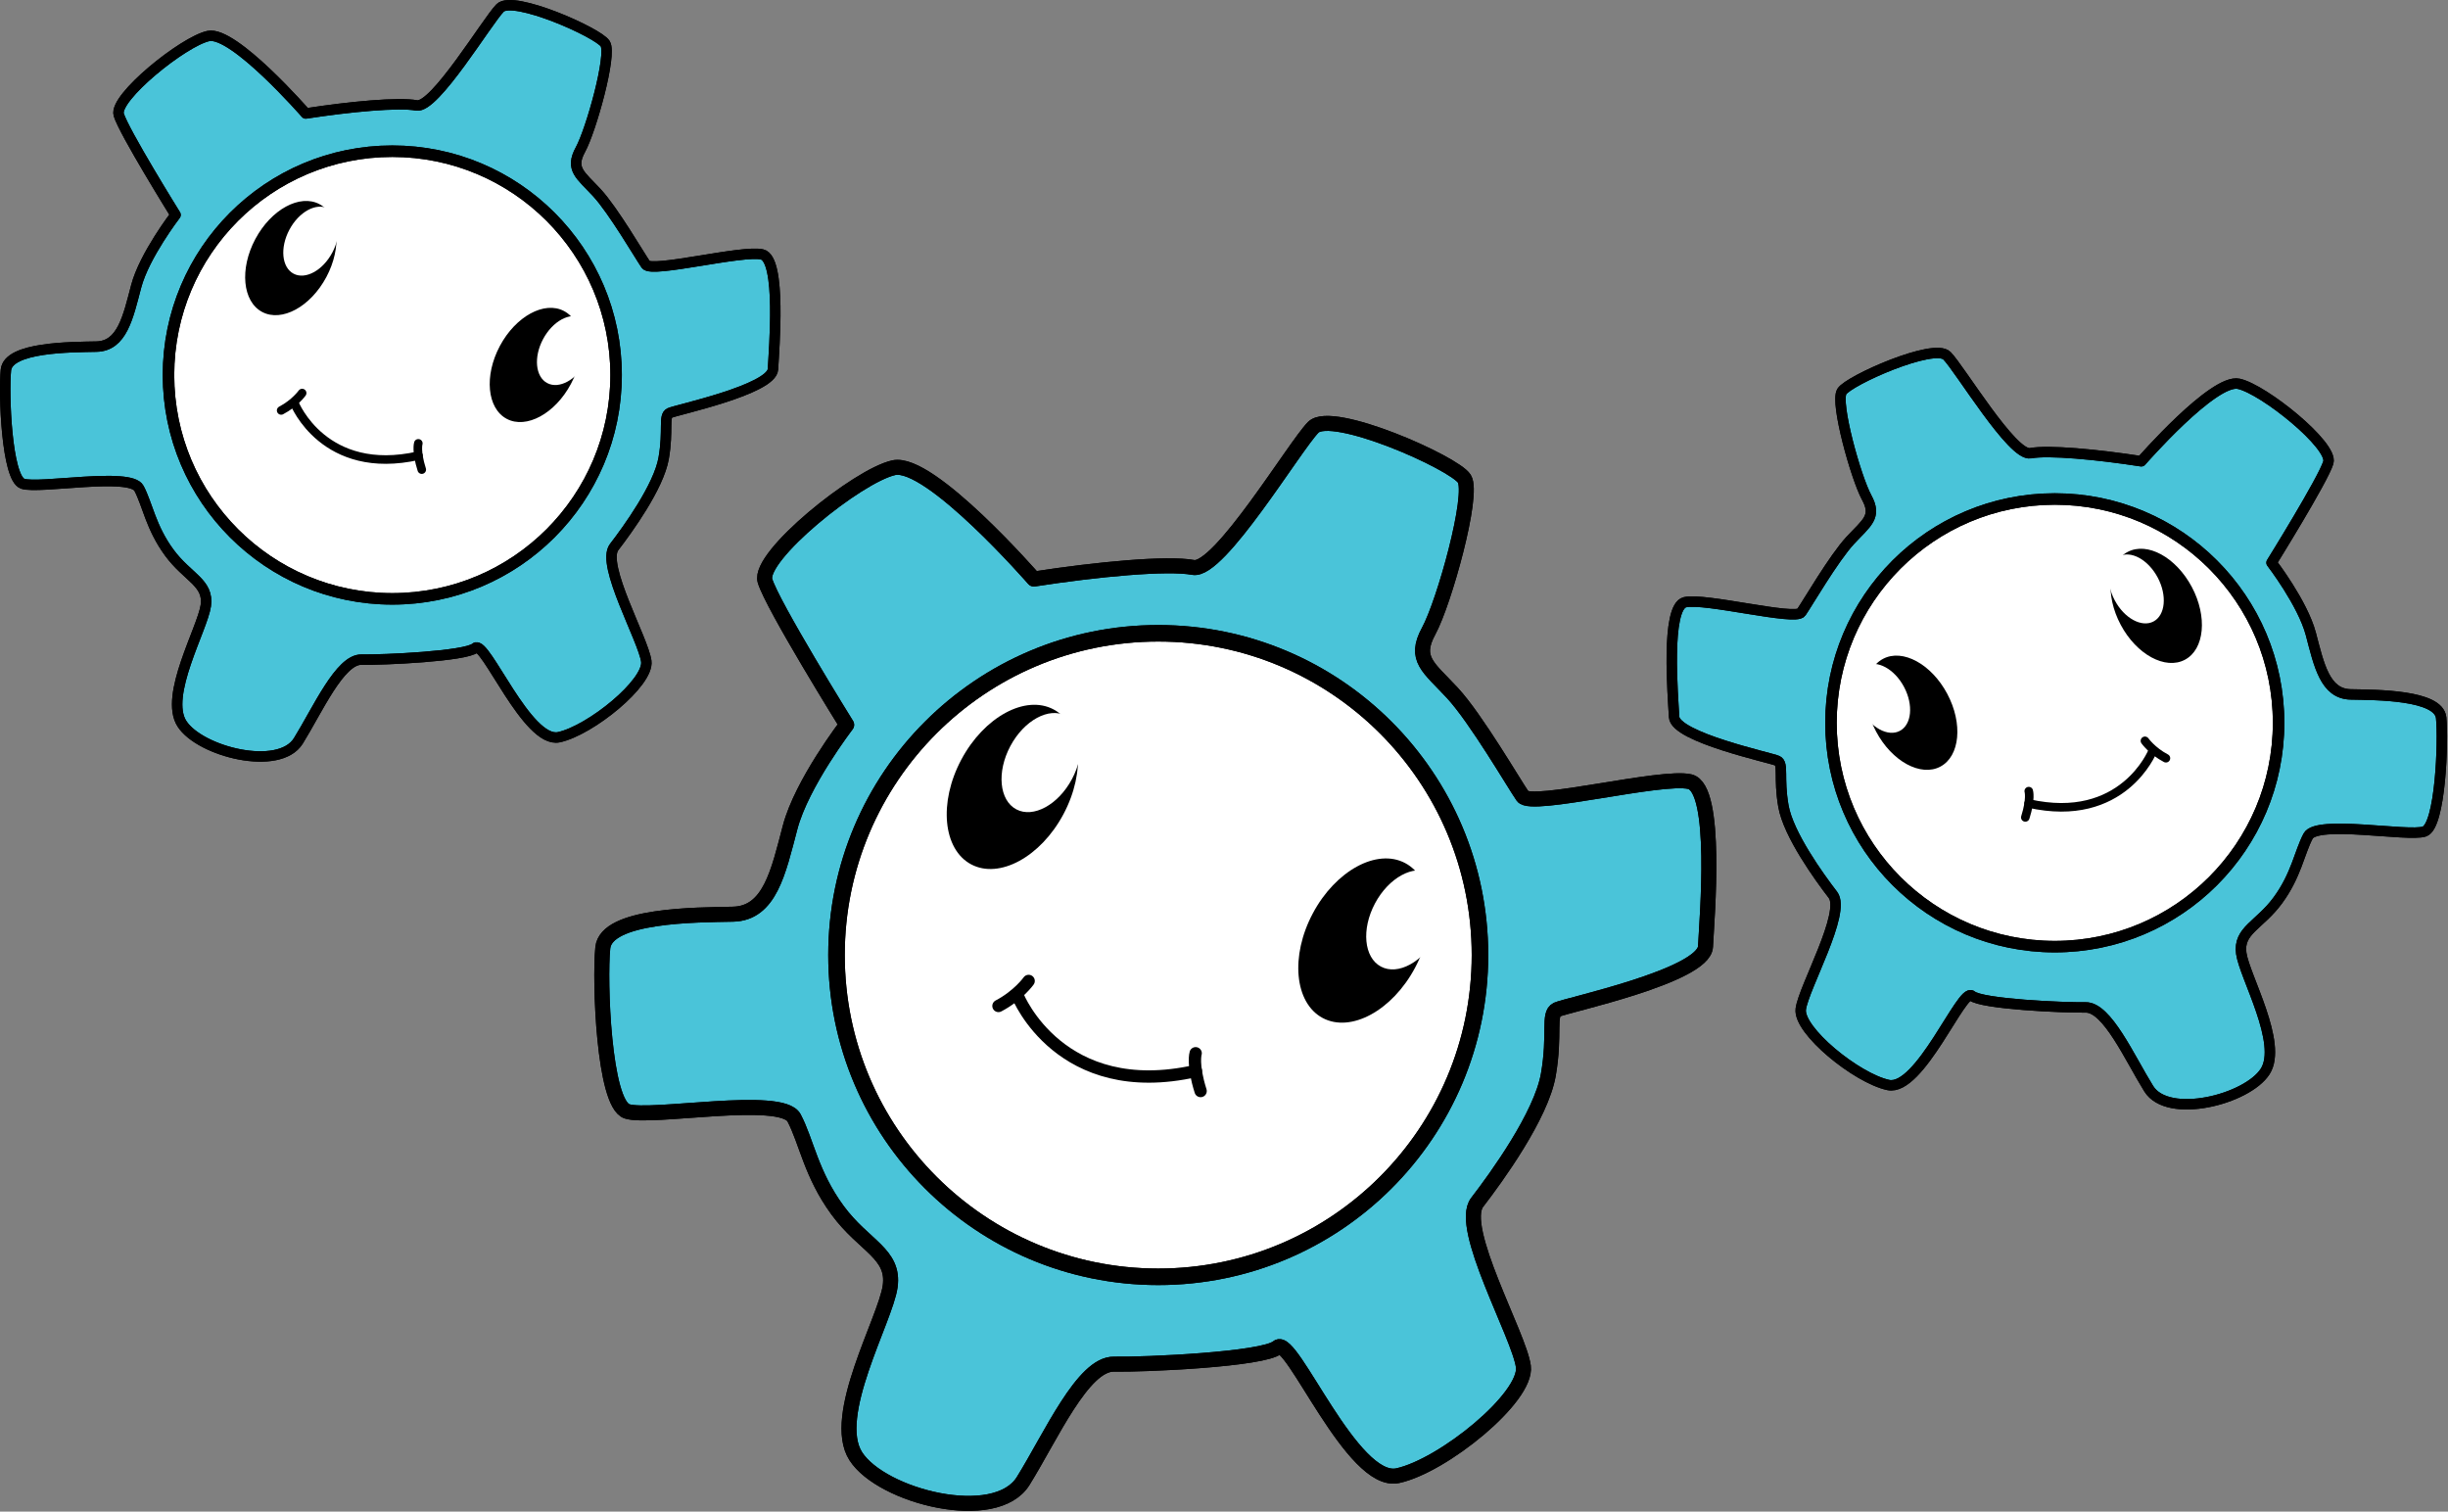 <?xml version="1.0" encoding="UTF-8" standalone="no"?><!DOCTYPE svg PUBLIC "-//W3C//DTD SVG 1.1//EN" "http://www.w3.org/Graphics/SVG/1.1/DTD/svg11.dtd"><svg width="100%" height="100%" viewBox="0 0 1090 673" version="1.1" xmlns="http://www.w3.org/2000/svg" xmlns:xlink="http://www.w3.org/1999/xlink" xml:space="preserve" xmlns:serif="http://www.serif.com/" style="fill-rule:evenodd;clip-rule:evenodd;stroke-linecap:round;stroke-linejoin:round;"><rect x="0" y="0" width="1090" height="673" fill="#808080" stroke="none"/><g id="engrenage1"><path id="corcorpo" d="M460.334,257.807c-0,-0 -46.278,-53.111 -62.362,-49.576c-16.085,3.534 -60.575,39.474 -57.353,50.34c3.223,10.866 36.367,64.144 36.367,64.144c-0,-0 -19.983,25.946 -25.182,45.671c-5.199,19.726 -8.99,38.305 -25.454,38.639c-16.464,0.335 -56.458,0.215 -57.948,14.974c-1.489,14.758 0.379,69.301 10.75,72.788c10.371,3.487 68.888,-7.522 74.412,2.913c5.524,10.436 7.555,25.008 19.334,41.08c11.779,16.072 25.535,19.296 23.45,34.03c-2.085,14.734 -26.796,57.621 -15.288,75.556c11.508,17.934 62.199,30.83 74.52,11.009c12.321,-19.821 26.618,-52.275 40.401,-52.013c13.783,0.263 66.687,-2.115 72.888,-7.512c6.201,-5.397 33.253,61.517 53.454,57.171c20.2,-4.347 57.785,-34.89 55.971,-48.622c-1.815,-13.731 -29.234,-61.83 -20.569,-73.077c8.665,-11.248 28.524,-38.662 31.693,-56.835c3.168,-18.173 -0.271,-27.033 3.872,-28.991c4.143,-1.958 65.421,-14.973 66.098,-28.036c0.677,-13.063 5.551,-70.424 -6.959,-73.433c-12.51,-3.009 -70.621,11.94 -74.412,6.519c-3.791,-5.421 -20.808,-34.673 -31.341,-46.04c-10.534,-11.367 -17.358,-15.068 -10.534,-27.558c6.824,-12.49 20.309,-60.705 15.868,-67.797c-4.441,-7.093 -58.977,-31.26 -67.263,-22.902c-8.286,8.358 -41.917,64.549 -53.453,62.4c-11.535,-2.149 -42.55,0.765 -70.96,5.158Z" style="fill:#4ac4d9;fill-rule:nonzero;stroke:#000;stroke-width:6.67px;"/><circle id="corrsto" cx="515.72" cy="425.213" r="143.256" style="fill:#fff;stroke:#000;stroke-width:7.36px;"/><circle id="path4915" cx="515.72" cy="425.213" r="143.256" style="fill:none;stroke:#000;stroke-width:7.36px;"/><path id="path4917" d="M460.334,257.807c-0,-0 -46.278,-53.111 -62.362,-49.576c-16.085,3.534 -60.575,39.474 -57.353,50.34c3.223,10.866 36.367,64.144 36.367,64.144c-0,-0 -19.983,25.946 -25.182,45.671c-5.199,19.726 -8.99,38.305 -25.454,38.639c-16.464,0.335 -56.458,0.215 -57.948,14.974c-1.489,14.758 0.379,69.301 10.75,72.788c10.371,3.487 68.888,-7.522 74.412,2.913c5.524,10.436 7.555,25.008 19.334,41.08c11.779,16.072 25.535,19.296 23.45,34.03c-2.085,14.734 -26.796,57.621 -15.288,75.556c11.508,17.934 62.199,30.83 74.52,11.009c12.321,-19.821 26.618,-52.275 40.401,-52.013c13.783,0.263 66.687,-2.115 72.888,-7.512c6.201,-5.397 33.253,61.517 53.454,57.171c20.2,-4.347 57.785,-34.89 55.971,-48.622c-1.815,-13.731 -29.234,-61.83 -20.569,-73.077c8.665,-11.248 28.524,-38.662 31.693,-56.835c3.168,-18.173 -0.271,-27.033 3.872,-28.991c4.143,-1.958 65.421,-14.973 66.098,-28.036c0.677,-13.063 5.551,-70.424 -6.959,-73.433c-12.51,-3.009 -70.621,11.94 -74.412,6.519c-3.791,-5.421 -20.808,-34.673 -31.341,-46.04c-10.534,-11.367 -17.358,-15.068 -10.534,-27.558c6.824,-12.49 20.309,-60.705 15.868,-67.797c-4.441,-7.093 -58.977,-31.26 -67.263,-22.902c-8.286,8.358 -41.917,64.549 -53.453,62.4c-11.535,-2.149 -42.55,0.765 -70.96,5.158Z" style="fill:none;fill-rule:nonzero;stroke:#000;stroke-width:6.67px;"/><path id="path4948" d="M453.229,443.54c0,0 18.874,46.902 79.259,33.278" style="fill:none;fill-rule:nonzero;stroke:#000;stroke-width:5.49px;"/><path id="path4950" d="M532.374,468.94c-0,0 -1.571,4.872 2.207,16.812" style="fill:none;fill-rule:nonzero;stroke:#000;stroke-width:5.49px;"/><path id="path4952" d="M458.011,436.748c-0,0 -4.59,6.496 -13.431,11.128" style="fill:none;fill-rule:nonzero;stroke:#000;stroke-width:5.49px;"/><path id="path4954" d="M469.134,315.864c12.559,6.687 14.528,27.568 4.394,46.601c-10.133,19.033 -28.556,29.057 -41.115,22.371c-12.558,-6.686 -14.527,-27.567 -4.394,-46.6c10.133,-19.034 28.556,-29.058 41.115,-22.372Z"/><path id="path4954-6" d="M625.671,384.273c12.558,6.686 14.527,27.567 4.394,46.601c-10.133,19.033 -28.556,29.057 -41.115,22.371c-12.559,-6.687 -14.528,-27.568 -4.394,-46.601c10.133,-19.033 28.556,-29.057 41.115,-22.371Z"/><path id="path4954-2" d="M637.043,388.726c7.581,4.036 8.77,16.64 2.653,28.129c-6.117,11.488 -17.237,17.539 -24.818,13.503c-7.581,-4.036 -8.769,-16.64 -2.652,-28.129c6.116,-11.488 17.237,-17.539 24.817,-13.503Z" style="fill:#fff;"/><path id="path4954-2-9" d="M474.671,318.705c7.58,4.036 8.769,16.64 2.652,28.129c-6.116,11.489 -17.237,17.539 -24.817,13.503c-7.581,-4.036 -8.77,-16.64 -2.653,-28.128c6.117,-11.489 17.237,-17.54 24.818,-13.504Z" style="fill:#fff;"/></g><g id="engrenahe2"><path id="corcorpo1" serif:id="corcorpo" d="M953.443,205.366c0,-0 32.192,-36.945 43.38,-34.487c11.189,2.459 42.138,27.46 39.896,35.019c-2.241,7.558 -25.297,44.619 -25.297,44.619c-0,0 13.9,18.049 17.517,31.771c3.616,13.721 6.254,26.645 17.706,26.878c11.453,0.232 39.274,0.149 40.31,10.416c1.036,10.266 -0.264,48.207 -7.478,50.633c-7.214,2.425 -47.92,-5.233 -51.763,2.027c-3.842,7.259 -5.255,17.396 -13.449,28.575c-8.194,11.18 -17.762,13.423 -16.312,23.673c1.45,10.249 18.64,40.082 10.635,52.558c-8.006,12.476 -43.268,21.446 -51.838,7.658c-8.571,-13.788 -18.516,-36.364 -28.104,-36.181c-9.588,0.183 -46.39,-1.471 -50.703,-5.226c-4.314,-3.754 -23.131,42.793 -37.183,39.77c-14.052,-3.024 -40.197,-24.271 -38.935,-33.822c1.262,-9.552 20.336,-43.011 14.308,-50.835c-6.028,-7.824 -19.842,-26.894 -22.046,-39.535c-2.204,-12.642 0.188,-18.805 -2.694,-20.167c-2.882,-1.363 -45.509,-10.416 -45.98,-19.503c-0.47,-9.087 -3.861,-48.989 4.841,-51.082c8.703,-2.093 49.126,8.306 51.763,4.535c2.637,-3.771 14.475,-24.119 21.802,-32.026c7.327,-7.908 12.074,-10.483 7.327,-19.171c-4.746,-8.688 -14.127,-42.227 -11.038,-47.161c3.089,-4.934 41.026,-21.745 46.79,-15.931c5.764,5.814 29.159,44.902 37.183,43.407c8.025,-1.495 29.599,0.532 49.362,3.588Z" style="fill:#4ac4d9;fill-rule:nonzero;stroke:#000;stroke-width:4.64px;"/><circle id="corrsto1" serif:id="corrsto" cx="914.915" cy="321.818" r="99.652" style="fill:#fff;stroke:#000;stroke-width:5.12px;"/><circle id="circle5668" cx="914.915" cy="321.818" r="99.652" style="fill:none;stroke:#000;stroke-width:5.12px;"/><path id="path5670" d="M953.443,205.366c0,-0 32.192,-36.945 43.38,-34.487c11.189,2.459 42.138,27.46 39.896,35.019c-2.241,7.558 -25.297,44.619 -25.297,44.619c-0,0 13.9,18.049 17.517,31.771c3.616,13.721 6.254,26.645 17.706,26.878c11.453,0.232 39.274,0.149 40.31,10.416c1.036,10.266 -0.264,48.207 -7.478,50.633c-7.214,2.425 -47.92,-5.233 -51.763,2.027c-3.842,7.259 -5.255,17.396 -13.449,28.575c-8.194,11.18 -17.762,13.423 -16.312,23.673c1.45,10.249 18.64,40.082 10.635,52.558c-8.006,12.476 -43.268,21.446 -51.838,7.658c-8.571,-13.788 -18.516,-36.364 -28.104,-36.181c-9.588,0.183 -46.39,-1.471 -50.703,-5.226c-4.314,-3.754 -23.131,42.793 -37.183,39.77c-14.052,-3.024 -40.197,-24.271 -38.935,-33.822c1.262,-9.552 20.336,-43.011 14.308,-50.835c-6.028,-7.824 -19.842,-26.894 -22.046,-39.535c-2.204,-12.642 0.188,-18.805 -2.694,-20.167c-2.882,-1.363 -45.509,-10.416 -45.98,-19.503c-0.47,-9.087 -3.861,-48.989 4.841,-51.082c8.703,-2.093 49.126,8.306 51.763,4.535c2.637,-3.771 14.475,-24.119 21.802,-32.026c7.327,-7.908 12.074,-10.483 7.327,-19.171c-4.746,-8.688 -14.127,-42.227 -11.038,-47.161c3.089,-4.934 41.026,-21.745 46.79,-15.931c5.764,5.814 29.159,44.902 37.183,43.407c8.025,-1.495 29.599,0.532 49.362,3.588Z" style="fill:none;fill-rule:nonzero;stroke:#000;stroke-width:4.64px;"/><path id="path5672" d="M958.385,334.566c-0,0 -13.129,32.626 -55.134,23.149" style="fill:none;fill-rule:nonzero;stroke:#000;stroke-width:3.82px;"/><path id="path5674" d="M903.33,352.235c0,0 1.093,3.389 -1.535,11.695" style="fill:none;fill-rule:nonzero;stroke:#000;stroke-width:3.82px;"/><path id="path5676" d="M955.059,329.842c-0,-0 3.193,4.518 9.343,7.741" style="fill:none;fill-rule:nonzero;stroke:#000;stroke-width:3.82px;"/><path id="ellipse5678" d="M947.321,245.752c-8.736,4.651 -10.106,19.177 -3.057,32.417c7.049,13.239 19.865,20.213 28.601,15.561c8.736,-4.651 10.106,-19.176 3.057,-32.416c-7.049,-13.24 -19.865,-20.213 -28.601,-15.562Z"/><path id="ellipse5680" d="M838.431,293.339c-8.737,4.651 -10.106,19.176 -3.057,32.416c7.049,13.24 19.864,20.213 28.6,15.562c8.737,-4.651 10.106,-19.176 3.057,-32.416c-7.049,-13.24 -19.864,-20.213 -28.6,-15.562Z"/><path id="ellipse5682" d="M830.52,296.436c-5.274,2.808 -6.101,11.575 -1.846,19.567c4.255,7.992 11.991,12.201 17.264,9.394c5.273,-2.808 6.1,-11.575 1.845,-19.567c-4.255,-7.992 -11.99,-12.201 -17.263,-9.394Z" style="fill:#fff;"/><path id="ellipse5684" d="M943.47,247.728c-5.273,2.808 -6.1,11.575 -1.845,19.567c4.255,7.992 11.99,12.201 17.263,9.394c5.274,-2.808 6.101,-11.576 1.846,-19.568c-4.255,-7.991 -11.991,-12.2 -17.264,-9.393Z" style="fill:#fff;"/></g><g id="engrenage3"><path id="corcorpo2" serif:id="corcorpo" d="M136.146,50.523c0,0 -32.191,-36.945 -43.38,-34.486c-11.189,2.458 -42.137,27.459 -39.896,35.018c2.242,7.558 25.298,44.62 25.298,44.62c-0,-0 -13.901,18.048 -17.518,31.77c-3.616,13.721 -6.253,26.646 -17.706,26.878c-11.452,0.233 -39.274,0.15 -40.31,10.416c-1.036,10.266 0.264,48.208 7.478,50.633c7.215,2.426 47.92,-5.232 51.763,2.027c3.842,7.259 5.255,17.396 13.449,28.576c8.194,11.18 17.763,13.422 16.312,23.672c-1.45,10.25 -18.64,40.083 -10.634,52.558c8.005,12.476 43.267,21.446 51.838,7.658c8.57,-13.788 18.516,-36.363 28.104,-36.18c9.587,0.182 46.389,-1.472 50.702,-5.226c4.314,-3.755 23.132,42.792 37.184,39.769c14.052,-3.023 40.197,-24.27 38.935,-33.822c-1.263,-9.552 -20.336,-43.011 -14.309,-50.835c6.028,-7.824 19.843,-26.893 22.047,-39.535c2.203,-12.642 -0.189,-18.805 2.693,-20.167c2.882,-1.362 45.509,-10.416 45.98,-19.503c0.471,-9.086 3.861,-48.988 -4.841,-51.082c-8.703,-2.093 -49.126,8.306 -51.763,4.536c-2.637,-3.771 -14.474,-24.12 -21.802,-32.027c-7.327,-7.907 -12.074,-10.482 -7.327,-19.17c4.747,-8.688 14.127,-42.228 11.038,-47.162c-3.089,-4.934 -41.026,-21.745 -46.79,-15.931c-5.764,5.815 -29.159,44.903 -37.183,43.407c-8.024,-1.495 -29.599,0.533 -49.362,3.588Z" style="fill:#4ac4d9;fill-rule:nonzero;stroke:#000;stroke-width:4.64px;"/><circle id="corrsto2" serif:id="corrsto" cx="174.674" cy="166.975" r="99.652" style="fill:#fff;stroke:#000;stroke-width:5.12px;"/><circle id="circle5692" cx="174.674" cy="166.975" r="99.652" style="fill:none;stroke:#000;stroke-width:5.12px;"/><path id="path5694" d="M136.146,50.523c0,0 -32.191,-36.945 -43.38,-34.486c-11.189,2.458 -42.137,27.459 -39.896,35.018c2.242,7.558 25.298,44.62 25.298,44.62c-0,-0 -13.901,18.048 -17.518,31.77c-3.616,13.721 -6.253,26.646 -17.706,26.878c-11.452,0.233 -39.274,0.15 -40.31,10.416c-1.036,10.266 0.264,48.208 7.478,50.633c7.215,2.426 47.92,-5.232 51.763,2.027c3.842,7.259 5.255,17.396 13.449,28.576c8.194,11.18 17.763,13.422 16.312,23.672c-1.45,10.25 -18.64,40.083 -10.634,52.558c8.005,12.476 43.267,21.446 51.838,7.658c8.57,-13.788 18.516,-36.363 28.104,-36.18c9.587,0.182 46.389,-1.472 50.702,-5.226c4.314,-3.755 23.132,42.792 37.184,39.769c14.052,-3.023 40.197,-24.27 38.935,-33.822c-1.263,-9.552 -20.336,-43.011 -14.309,-50.835c6.028,-7.824 19.843,-26.893 22.047,-39.535c2.203,-12.642 -0.189,-18.805 2.693,-20.167c2.882,-1.362 45.509,-10.416 45.98,-19.503c0.471,-9.086 3.861,-48.988 -4.841,-51.082c-8.703,-2.093 -49.126,8.306 -51.763,4.536c-2.637,-3.771 -14.474,-24.12 -21.802,-32.027c-7.327,-7.907 -12.074,-10.482 -7.327,-19.17c4.747,-8.688 14.127,-42.228 11.038,-47.162c-3.089,-4.934 -41.026,-21.745 -46.79,-15.931c-5.764,5.815 -29.159,44.903 -37.183,43.407c-8.024,-1.495 -29.599,0.533 -49.362,3.588Z" style="fill:none;fill-rule:nonzero;stroke:#000;stroke-width:4.64px;"/><path id="path5696" d="M131.204,179.724c0,-0 13.129,32.626 55.135,23.149" style="fill:none;fill-rule:nonzero;stroke:#000;stroke-width:3.82px;"/><path id="path5698" d="M186.259,197.393c0,-0 -1.092,3.388 1.535,11.694" style="fill:none;fill-rule:nonzero;stroke:#000;stroke-width:3.82px;"/><path id="path5700" d="M134.531,174.999c-0,0 -3.193,4.518 -9.343,7.741" style="fill:none;fill-rule:nonzero;stroke:#000;stroke-width:3.82px;"/><path id="ellipse5702" d="M142.268,90.909c8.736,4.652 10.106,19.177 3.057,32.417c-7.049,13.24 -19.865,20.213 -28.601,15.562c-8.736,-4.651 -10.106,-19.177 -3.057,-32.417c7.049,-13.24 19.865,-20.213 28.601,-15.562Z"/><path id="ellipse5704" d="M251.159,138.496c8.736,4.651 10.106,19.177 3.057,32.417c-7.049,13.24 -19.865,20.213 -28.601,15.562c-8.736,-4.652 -10.106,-19.177 -3.057,-32.417c7.049,-13.24 19.865,-20.213 28.601,-15.562Z"/><path id="ellipse5706" d="M259.07,141.594c5.273,2.807 6.1,11.575 1.845,19.567c-4.255,7.992 -11.991,12.201 -17.264,9.393c-5.273,-2.807 -6.1,-11.575 -1.845,-19.567c4.255,-7.992 11.99,-12.201 17.264,-9.393Z" style="fill:#fff;"/><path id="ellipse5708" d="M146.12,92.885c5.273,2.808 6.1,11.576 1.845,19.568c-4.255,7.991 -11.991,12.2 -17.264,9.393c-5.273,-2.808 -6.1,-11.575 -1.845,-19.567c4.255,-7.992 11.99,-12.201 17.264,-9.394Z" style="fill:#fff;"/></g></svg>